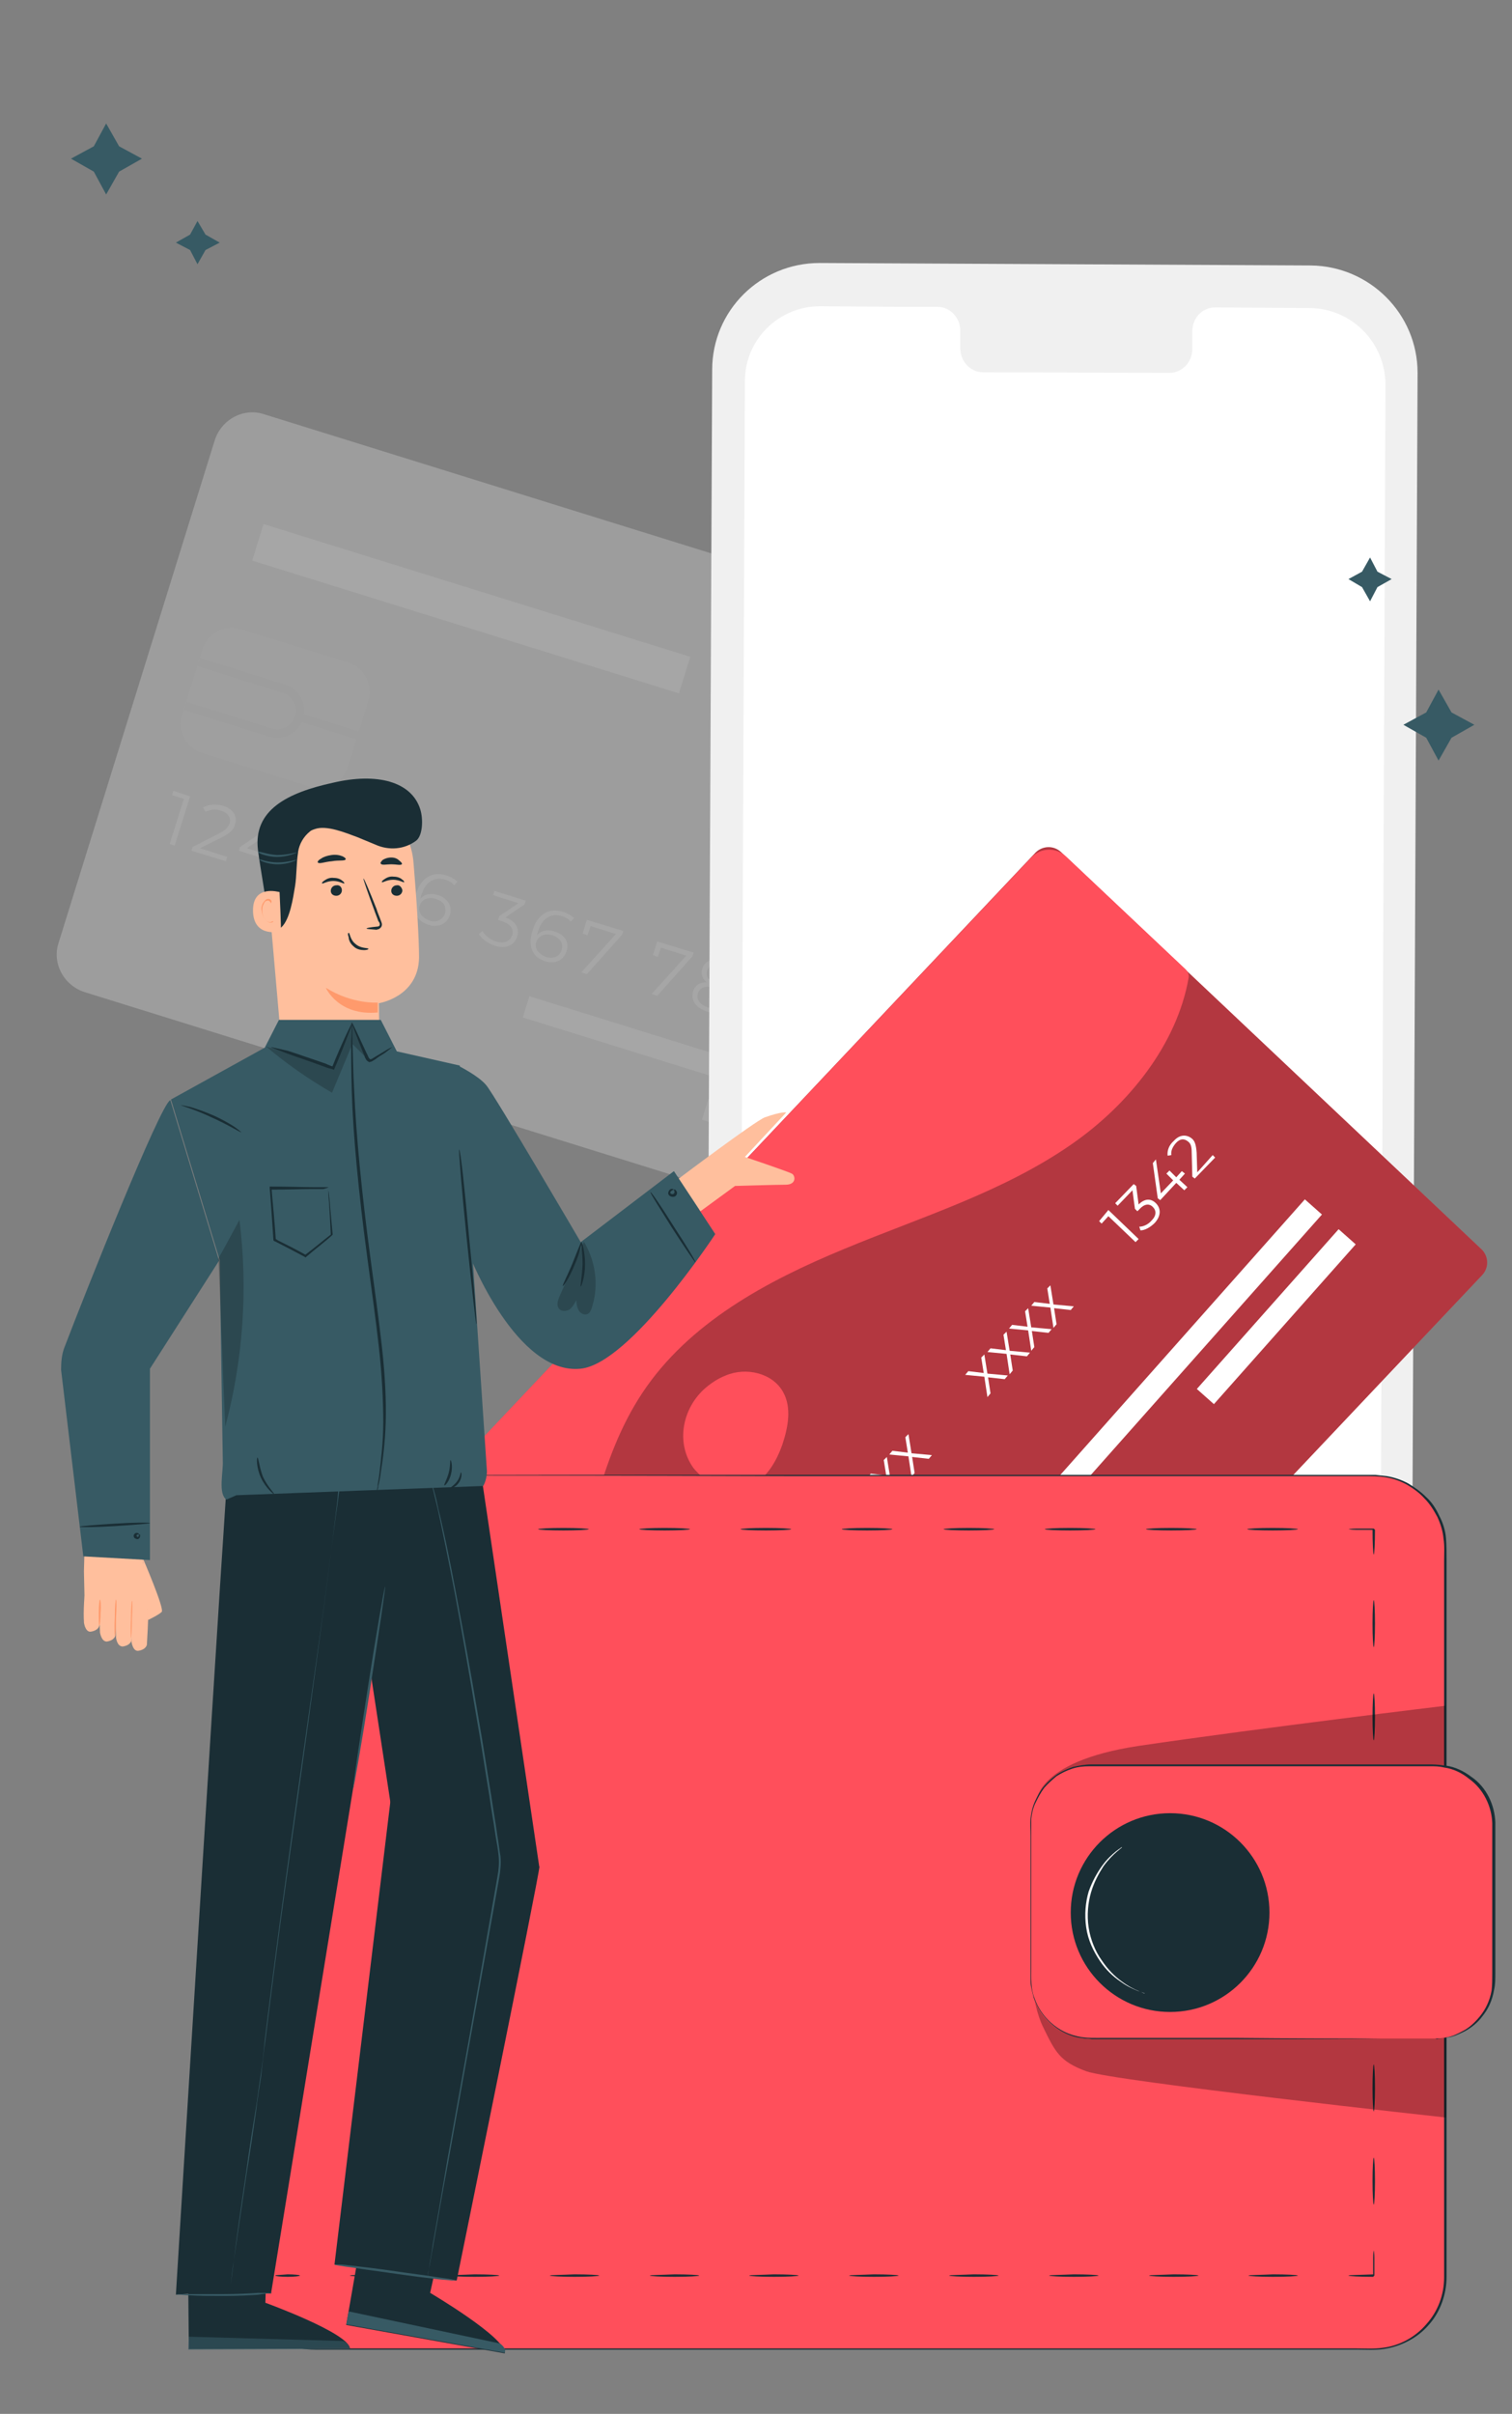 <?xml version="1.0" encoding="utf-8"?>
<!-- Generator: Adobe Illustrator 24.0.0, SVG Export Plug-In . SVG Version: 6.00 Build 0)  -->
<svg version="1.1" id="Capa_1" xmlns="http://www.w3.org/2000/svg" xmlns:xlink="http://www.w3.org/1999/xlink" x="0px" y="0px"
	 viewBox="0 0 245 391" style="enable-background:new 0 0 245 391;" xml:space="preserve">
<rect x="0" y="0" width="245" height="391" fill="#808080" stroke="none"/>
<style type="text/css">
	.st0{opacity:0.3;}
	.st1{fill:#E1E1E1;}
	.st2{fill:#FFFFFF;}
	.st3{opacity:0.5;}
	.st4{fill:#ECECEC;}
	.st5{display:none;}
	.st6{display:inline;opacity:0.4;fill:#E0E0E0;enable-background:new    ;}
	.st7{fill:#F0F0F0;}
	.st8{fill:#375A64;}
	.st9{fill:#FF4F5B;}
	.st10{fill:#1A2E35;}
	.st11{fill:#FAFAFA;}
	.st12{fill:#FFBF9D;}
	.st13{fill:#FF9A6C;}
	.st14{opacity:0.78;}
	.st15{opacity:0.6;}
	.st16{opacity:0.2;}
</style>
<g class="st0">
	<g>
		<g>
			<g>
				<g>
					<g>
						<path class="st1" d="M145.5,201.7l-131.8-41c-3.4-1.1-5.3-4.7-4.2-8l25.3-81.4c1.1-3.4,4.7-5.3,8-4.2l131.8,41
							c3.4,1.1,5.3,4.7,4.2,8l-25.3,81.4C152.5,200.8,148.9,202.7,145.5,201.7z"/>
					</g>
				</g>
				<g>
					<g>
						<path class="st2" d="M152.8,125.1c-1.7,5.5-7.5,8.6-13,6.8c-5.5-1.7-8.6-7.5-6.8-13c1.7-5.5,7.5-8.6,13-6.8
							C151.4,113.7,154.5,119.6,152.8,125.1z"/>
					</g>
				</g>
				<g>
					<g>
						<path class="st2" d="M153.5,136.5c-0.6-0.1-1.3-0.2-1.9-0.4c-5.7-1.8-8.9-7.9-7.1-13.6c1.8-5.7,7.9-8.9,13.6-7.1
							c5.7,1.8,8.9,7.9,7.1,13.6c-0.9,2.8-2.7,5-5.3,6.4C157.9,136.3,155.7,136.7,153.5,136.5z M156.1,115.8
							c-4.7-0.6-9.3,2.3-10.8,6.9c-1.6,5.3,1.3,10.9,6.6,12.5c2.5,0.8,5.3,0.5,7.6-0.7c2.4-1.2,4.1-3.3,4.9-5.9l0,0
							c1.6-5.3-1.3-10.9-6.6-12.5C157.2,116,156.7,115.9,156.1,115.8z"/>
					</g>
				</g>
				<g>
					<g>
						<path class="st2" d="M30.8,129l-2.5,8l-0.8-0.3l2.3-7.3l-1.9-0.6l0.2-0.7L30.8,129z"/>
					</g>
					<g>
						<path class="st2" d="M36.8,138.8l-0.2,0.7l-5.6-1.7l0.2-0.6l4.3-2.2c1.2-0.6,1.5-1.1,1.7-1.6c0.3-0.9-0.2-1.7-1.4-2.1
							c-0.9-0.3-1.7-0.2-2.5,0.2l-0.4-0.7c0.8-0.5,2-0.6,3.2-0.3c1.6,0.5,2.4,1.6,2,3c-0.2,0.8-0.7,1.4-2.1,2.1l-3.6,1.8L36.8,138.8
							z"/>
					</g>
					<g>
						<path class="st2" d="M45.6,140l-1.6-0.5l-0.7,2.1l-0.8-0.3l0.7-2.1l-4.5-1.4l0.2-0.6l5.9-4l0.9,0.3l-5.7,3.9l3.5,1.1l0.6-1.9
							l0.8,0.2l-0.6,1.9l1.6,0.5L45.6,140z"/>
					</g>
					<g>
						<path class="st2" d="M57.9,143.8l-1.6-0.5l-0.7,2.1l-0.8-0.3l0.7-2.1l-4.5-1.4l0.2-0.6l5.9-4l0.9,0.3l-5.7,3.9l3.5,1.1
							l0.6-1.9l0.8,0.2l-0.6,1.9l1.6,0.5L57.9,143.8z"/>
					</g>
					<g>
						<path class="st2" d="M65,145.8c-0.4,1.4-1.7,2.1-3.7,1.5c-1.2-0.4-2.1-1.1-2.5-1.9l0.6-0.5c0.3,0.7,1.1,1.4,2.2,1.7
							c1.4,0.4,2.3,0,2.6-1c0.3-1-0.1-1.9-2.2-2.5l-1.7-0.5l1.7-3.9l4.4,1.4l-0.2,0.7l-3.7-1.1l-1.1,2.5l1,0.3
							C64.8,143.1,65.4,144.4,65,145.8z"/>
					</g>
					<g>
						<path class="st2" d="M72.9,148.2c-0.5,1.5-1.9,2.1-3.5,1.6c-2.1-0.7-2.8-2.5-2-5c0.8-2.7,2.8-3.7,4.9-3c0.7,0.2,1.4,0.6,1.8,1
							l-0.5,0.6c-0.3-0.4-0.8-0.7-1.4-0.9c-1.7-0.5-3.2,0.2-3.9,2.4c-0.1,0.2-0.1,0.4-0.2,0.7c0.7-0.8,1.8-1,2.9-0.6
							C72.5,145.5,73.3,146.7,72.9,148.2z M72.1,148c0.3-1.1-0.2-2-1.5-2.4c-1.2-0.4-2.3,0.1-2.6,1.1c-0.3,0.9,0.2,1.9,1.6,2.4
							C70.7,149.5,71.7,149,72.1,148z"/>
					</g>
					<g>
						<path class="st2" d="M83.8,151.7c-0.4,1.3-1.7,2.1-3.6,1.5c-1.2-0.4-2.1-1.1-2.6-1.9l0.6-0.5c0.3,0.7,1.2,1.4,2.2,1.7
							c1.3,0.4,2.2,0,2.6-1c0.3-1-0.2-1.8-1.7-2.3l-0.6-0.2l0.2-0.6l3.1-2.1l-4.1-1.3l0.2-0.7l5.1,1.6l-0.2,0.6l-3.1,2.1
							C83.6,149.2,84.2,150.4,83.8,151.7z"/>
					</g>
					<g>
						<path class="st2" d="M91.8,154.1c-0.5,1.5-1.9,2.1-3.5,1.6c-2.1-0.7-2.8-2.5-2-5c0.8-2.7,2.8-3.7,4.9-3c0.7,0.2,1.4,0.6,1.8,1
							l-0.5,0.6c-0.3-0.4-0.8-0.7-1.4-0.9c-1.7-0.5-3.2,0.2-3.9,2.4c-0.1,0.2-0.1,0.4-0.2,0.7c0.7-0.8,1.8-1,2.9-0.6
							C91.5,151.4,92.3,152.6,91.8,154.1z M91,153.9c0.3-1.1-0.2-2-1.5-2.4c-1.2-0.4-2.3,0.1-2.6,1.1c-0.3,0.9,0.2,1.9,1.6,2.4
							C89.7,155.4,90.7,154.9,91,153.9z"/>
					</g>
					<g>
						<path class="st2" d="M101,150.8l-0.2,0.6l-5.7,6.4l-0.9-0.3l5.6-6.2l-4.1-1.3l-0.5,1.5l-0.8-0.3l0.7-2.2L101,150.8z"/>
					</g>
					<g>
						<path class="st2" d="M112.4,154.3l-0.2,0.6l-5.7,6.4l-0.9-0.3l5.6-6.2l-4.1-1.3l-0.5,1.5l-0.8-0.3l0.7-2.2L112.4,154.3z"/>
					</g>
					<g>
						<path class="st2" d="M118.5,162.6c-0.4,1.4-1.9,1.9-3.8,1.3c-1.9-0.6-2.8-1.8-2.4-3.3c0.3-1,1.1-1.5,2.2-1.5
							c-0.7-0.6-1-1.3-0.7-2.2c0.4-1.3,1.8-1.8,3.5-1.2c1.7,0.5,2.6,1.7,2.2,3c-0.3,0.8-0.9,1.3-1.8,1.4
							C118.4,160.7,118.8,161.6,118.5,162.6z M117.6,162.3c0.3-1-0.3-1.9-1.8-2.3c-1.4-0.4-2.4-0.1-2.7,0.9c-0.3,1,0.3,1.9,1.7,2.3
							C116.3,163.6,117.3,163.3,117.6,162.3z M116.1,159.3c1.2,0.4,2.2,0.1,2.4-0.8c0.3-0.9-0.3-1.7-1.5-2.1
							c-1.2-0.4-2.1-0.1-2.4,0.8C114.3,158.2,114.8,158.9,116.1,159.3z"/>
					</g>
					<g>
						<path class="st2" d="M126.8,163.1c-0.8,2.7-2.8,3.7-4.9,3c-0.7-0.2-1.4-0.6-1.8-1l0.5-0.6c0.3,0.4,0.8,0.7,1.4,0.9
							c1.7,0.5,3.2-0.2,3.9-2.4c0.1-0.2,0.1-0.4,0.2-0.7c-0.7,0.8-1.8,1-2.9,0.6c-1.6-0.5-2.4-1.8-1.9-3.2c0.5-1.5,1.9-2.1,3.5-1.6
							C126.9,158.8,127.6,160.6,126.8,163.1z M126.2,161.2c0.3-0.9-0.2-1.9-1.6-2.4c-1.2-0.4-2.2,0.1-2.5,1.1
							c-0.3,1.1,0.2,2,1.5,2.4C124.8,162.7,125.8,162.2,126.2,161.2z"/>
					</g>
					<g>
						<path class="st2" d="M136.1,161.7l-2.5,8l-0.8-0.3l2.3-7.3l-1.9-0.6l0.2-0.7L136.1,161.7z"/>
					</g>
					<g>
						<path class="st2" d="M142.1,171.6l-0.2,0.7l-5.6-1.7l0.2-0.6l4.3-2.2c1.2-0.6,1.5-1.1,1.7-1.6c0.3-0.9-0.2-1.7-1.4-2.1
							c-0.9-0.3-1.7-0.2-2.5,0.2l-0.4-0.7c0.8-0.5,2-0.6,3.2-0.3c1.6,0.5,2.4,1.6,2,3c-0.2,0.8-0.7,1.4-2.1,2.1l-3.6,1.8
							L142.1,171.6z"/>
					</g>
					<g>
						<path class="st2" d="M149.8,172.2c-0.4,1.3-1.7,2.1-3.6,1.5c-1.2-0.4-2.1-1.1-2.6-1.9l0.6-0.5c0.3,0.7,1.2,1.4,2.2,1.7
							c1.3,0.4,2.2,0,2.6-1c0.3-1-0.2-1.8-1.7-2.3l-0.6-0.2l0.2-0.6l3.1-2.1l-4.1-1.3l0.2-0.7l5.1,1.6L151,167l-3.1,2.1
							C149.6,169.8,150.2,170.9,149.8,172.2z"/>
					</g>
				</g>
				<g>
					<g>
						
							<rect x="115.4" y="139.5" transform="matrix(0.297 -0.955 0.955 0.297 -82.789 233.578)" class="st2" width="3.6" height="67.1"/>
					</g>
				</g>
				<g>
					<g>
						
							<rect x="128.9" y="167.6" transform="matrix(0.297 -0.955 0.955 0.297 -84.597 254.704)" class="st2" width="3.6" height="34.4"/>
					</g>
				</g>
				<g class="st3">
					<g>
						<path class="st4" d="M50.2,127.4L32.8,122c-2.6-0.8-4.1-3.6-3.3-6.2l3.3-10.6c0.8-2.6,3.6-4.1,6.2-3.3l17.4,5.4
							c2.6,0.8,4.1,3.6,3.3,6.2l-3.3,10.6C55.6,126.8,52.9,128.2,50.2,127.4z"/>
					</g>
				</g>
				<g>
					<g>
						<path class="st1" d="M29.8,115l0.4-1.3l13.8,4.3c1.6,0.5,3.3-0.4,3.8-2c0.5-1.6-0.4-3.3-2-3.8L32,107.9l0.4-1.3l13.8,4.3
							c2.3,0.7,3.6,3.2,2.9,5.5c-0.7,2.3-3.2,3.6-5.5,2.9L29.8,115z"/>
					</g>
				</g>
				<g>
					<g>
						
							<rect x="52.6" y="112.7" transform="matrix(0.298 -0.955 0.955 0.298 -74.946 133.452)" class="st1" width="1.3" height="9.9"/>
					</g>
				</g>
				<g>
					<g>
						
							<rect x="40.1" y="95.5" transform="matrix(0.955 0.297 -0.297 0.955 32.776 -18.225)" class="st2" width="72.4" height="6.2"/>
					</g>
				</g>
			</g>
		</g>
	</g>
</g>
<g id="Background_2">
</g>
<g id="Background_1" class="st5">
	<path class="st6" d="M-150.2,113.2c11.2,88.2,55.3,151,184.5,175.1c71.9,13.4,203-29.4,194.3-107.7
		c-9.6-86.9-100.1-50.5-174.8-78.5C9.2,85.4-14.6-5.8-87.1-0.4C-144.4,3.9-156.2,66-150.2,113.2z"/>
</g>
<g id="Floor">
</g>
<g id="Plant">
</g>
<g id="Device">
</g>
<g id="Character">
	<g>
		<g>
			<g>
				<g>
					<g>
						<g>
							<g>
								<g>
									<path class="st7" d="M211.4,277.3l-79.6-0.4c-9.5-0.1-17.3-7.8-17.3-17.4l0.9-199.6c0-9.6,7.8-17.3,17.4-17.3l79.6,0.4
										c9.5,0.1,17.3,7.8,17.3,17.4l-0.9,199.7C228.8,269.7,221,277.4,211.4,277.3z"/>
								</g>
							</g>
							<g>
								<g>
									<path class="st2" d="M212.3,49.9l-15.4-0.1c-2.1,0-3.7,1.7-3.7,3.9v2.8c0,2.2-1.7,3.9-3.7,3.9l-30.2-0.1
										c-2.1,0-3.7-1.8-3.7-3.9v-2.8c0-2.2-1.7-3.9-3.7-3.9h-5.5l-13.5-0.1c-6.7,0-12.2,5.4-12.2,12.1l-0.8,194.9
										c0,6.7,5.4,12.2,12.1,12.2l79.5,0.4c6.7,0,12.2-5.4,12.2-12.1l0.8-194.9C224.4,55.4,219,50,212.3,49.9z"/>
								</g>
							</g>
						</g>
					</g>
				</g>
			</g>
			<g>
				<polygon class="st8" points="233.1,111.7 231.1,115.4 227.4,117.4 231.1,119.5 233.1,123.2 235.2,119.5 238.9,117.4 
					235.2,115.4 				"/>
			</g>
			<g>
				<g>
					<polygon class="st8" points="17.2,20 15.2,23.7 11.5,25.7 15.2,27.8 17.2,31.5 19.3,27.8 23,25.7 19.3,23.7 					"/>
				</g>
				<g>
					<polygon class="st8" points="32,35.8 30.8,38 28.5,39.3 30.8,40.5 32,42.8 33.3,40.5 35.6,39.3 33.3,38 					"/>
				</g>
			</g>
			<g>
				<polygon class="st8" points="222,90.3 220.7,92.6 218.5,93.8 220.7,95.1 222,97.4 223.2,95.1 225.5,93.8 223.2,92.6 				"/>
			</g>
		</g>
	</g>
</g>
<g>
	<g>
		<g>
			<g>
				<g>
					<path class="st9" d="M136.4,316.3l103.8-109.8c1.1-1.2,1-3-0.1-4.1L171.9,138c-1.2-1.1-3-1-4.1,0.1L64,248
						c-1.1,1.2-1,3,0.1,4.1l68.1,64.4C133.4,317.5,135.3,317.5,136.4,316.3z"/>
				</g>
			</g>
			<g class="st0">
				<g>
					<path d="M136.4,316.3l103.8-109.8c1.1-1.2,1-3-0.1-4.1L171.9,138c-1.2-1.1-3-1-4.1,0.1L64,248c-1.1,1.2-1,3,0.1,4.1l68.1,64.4
						C133.4,317.5,135.3,317.5,136.4,316.3z"/>
				</g>
			</g>
			<g>
				<g>
					<g>
						<path class="st9" d="M64.8,247.1l102.3-108.2c1.5-1.6,4-1.7,5.6-0.2l19.4,18.3c0.4,0.4,0.6,0.9,0.5,1.4
							c-1.9,10.8-9.7,20.5-18.9,26.9c-11.2,7.8-24.4,11.8-36.9,17c-12.6,5.2-25.2,12-32.7,23.3c-7.1,10.7-8.8,23.9-12.4,36.2
							c-1,3.3-2.2,6.6-3.7,9.8c-0.5,1-1.8,1.2-2.5,0.5l-20.5-19.4C63.3,251.3,63.3,248.7,64.8,247.1z"/>
					</g>
				</g>
			</g>
			<g>
				<g>
					<path class="st2" d="M117.2,268.7l-0.9,1l1.3,1.2l-0.5,0.5l-1.3-1.2l-2.6,2.8l-0.4-0.3L112,267l0.5-0.6l0.8,5.5l2-2.1l-1.1-1.1
						l0.5-0.5l1.1,1.1l0.9-1L117.2,268.7z"/>
				</g>
				<g>
					<path class="st2" d="M120.5,265c0.8,0.8,0.9,2-0.2,3.2c-0.7,0.7-1.6,1.2-2.3,1.2l-0.2-0.6c0.6,0,1.4-0.3,2-1
						c0.8-0.8,0.8-1.6,0.2-2.2c-0.6-0.6-1.4-0.5-2.2,0.4l-0.3,0.3l-0.4-0.4l-0.4-3l-2.4,2.5l-0.4-0.4l3-3.1l0.4,0.3l0.4,3
						C118.7,264.3,119.7,264.3,120.5,265z"/>
				</g>
				<g>
					<path class="st2" d="M124.2,261c0.8,0.8,0.9,2-0.2,3.2c-0.7,0.7-1.6,1.1-2.3,1.2l-0.2-0.6c0.6,0,1.4-0.3,2-1
						c0.8-0.8,0.8-1.7,0.2-2.2c-0.6-0.6-1.4-0.6-2.6,0.7l-1,1l-2.2-2.6l2.6-2.7l0.4,0.4l-2.1,2.2l1.4,1.7l0.6-0.6
						C122.2,260.2,123.4,260.2,124.2,261z"/>
				</g>
				<g>
					<path class="st2" d="M128.3,256.7c0.9,0.9,0.8,2.2-0.1,3.1c-1.2,1.3-2.8,1.1-4.4-0.3c-1.7-1.6-1.7-3.3-0.4-4.6
						c0.4-0.4,0.9-0.8,1.4-0.9l0.2,0.6c-0.4,0.1-0.8,0.4-1.1,0.7c-1,1.1-1,2.4,0.4,3.6c0.1,0.1,0.3,0.2,0.4,0.4
						c-0.3-0.8-0.1-1.6,0.6-2.3C126.2,256,127.4,255.9,128.3,256.7z M127.9,257.2c-0.6-0.6-1.5-0.5-2.2,0.2
						c-0.7,0.7-0.7,1.7-0.1,2.3c0.5,0.5,1.5,0.6,2.3-0.3C128.4,258.7,128.5,257.8,127.9,257.2z"/>
				</g>
				<g>
					<path class="st2" d="M139.8,247.5l-2.7-0.3l0.4,2.6l-0.5,0.6l-0.5-3.3l-3.1-0.3l0.5-0.6l2.5,0.3l-0.4-2.5l0.5-0.5l0.5,3.1
						l3.3,0.3L139.8,247.5z"/>
				</g>
				<g>
					<path class="st2" d="M143.4,243.8l-2.7-0.3l0.4,2.6l-0.5,0.6l-0.5-3.3l-3.1-0.3l0.5-0.6l2.5,0.3l-0.4-2.5l0.5-0.5l0.5,3.1
						l3.3,0.3L143.4,243.8z"/>
				</g>
				<g>
					<path class="st2" d="M147,240l-2.7-0.3l0.4,2.6l-0.5,0.6l-0.5-3.3l-3.1-0.3l0.5-0.6l2.5,0.3l-0.4-2.5l0.5-0.5l0.5,3.1l3.3,0.3
						L147,240z"/>
				</g>
				<g>
					<path class="st2" d="M150.5,236.3l-2.7-0.3l0.4,2.6l-0.5,0.6l-0.5-3.3l-3.1-0.3l0.5-0.6l2.5,0.3l-0.4-2.5l0.5-0.5l0.5,3.1
						l3.3,0.3L150.5,236.3z"/>
				</g>
				<g>
					<path class="st2" d="M162.8,223.4l-2.7-0.3l0.4,2.6l-0.5,0.6l-0.5-3.3l-3.1-0.3l0.5-0.6l2.5,0.3l-0.4-2.5l0.5-0.5l0.5,3.1
						l3.3,0.3L162.8,223.4z"/>
				</g>
				<g>
					<path class="st2" d="M166.4,219.7l-2.7-0.3l0.4,2.6l-0.5,0.6l-0.5-3.3L160,219l0.5-0.6l2.5,0.3l-0.4-2.5l0.5-0.5l0.5,3.1
						l3.3,0.3L166.4,219.7z"/>
				</g>
				<g>
					<path class="st2" d="M169.9,215.9l-2.7-0.3l0.4,2.6l-0.5,0.6l-0.5-3.3l-3.1-0.3l0.5-0.6l2.5,0.3l-0.4-2.5l0.5-0.5l0.5,3.1
						l3.3,0.3L169.9,215.9z"/>
				</g>
				<g>
					<path class="st2" d="M173.5,212.2l-2.7-0.3l0.4,2.6l-0.5,0.6l-0.5-3.3l-3.1-0.3l0.5-0.6l2.5,0.3l-0.4-2.5l0.5-0.5l0.5,3.1
						l3.3,0.3L173.5,212.2z"/>
				</g>
				<g>
					<path class="st2" d="M179.6,196l4.9,4.7l-0.5,0.5l-4.4-4.2l-1.1,1.2l-0.4-0.4L179.6,196z"/>
				</g>
				<g>
					<path class="st2" d="M187.3,194.9c0.8,0.8,0.9,2-0.2,3.2c-0.7,0.7-1.6,1.2-2.3,1.2l-0.2-0.6c0.6,0,1.4-0.3,2-1
						c0.8-0.8,0.8-1.6,0.2-2.2c-0.6-0.6-1.4-0.5-2.2,0.4l-0.3,0.3l-0.4-0.4l-0.4-3l-2.4,2.5l-0.4-0.4l3-3.1l0.4,0.3l0.4,3
						C185.5,194.1,186.5,194.1,187.3,194.9z"/>
				</g>
				<g>
					<path class="st2" d="M192,190.1l-0.9,1l1.3,1.2l-0.5,0.5l-1.3-1.2l-2.6,2.8l-0.4-0.3l-0.8-5.7l0.5-0.6l0.8,5.5l2-2.1l-1.1-1.1
						l0.5-0.5l1.1,1.1l0.9-1L192,190.1z"/>
				</g>
				<g>
					<path class="st2" d="M196.5,187.1l0.4,0.4l-3.3,3.4l-0.4-0.3l-0.1-3.9c0-1.1-0.2-1.5-0.6-1.8c-0.6-0.5-1.3-0.5-2,0.3
						c-0.5,0.6-0.8,1.2-0.7,1.9l-0.6,0.1c-0.1-0.8,0.2-1.7,1-2.4c0.9-1,2-1.1,2.9-0.4c0.5,0.4,0.7,1,0.8,2.3l0.1,3.2L196.5,187.1z"
						/>
				</g>
			</g>
			<g>
				<g>
					<path class="st2" d="M131.7,291.7c-1.4-1.5-1.4-3.1-0.3-4.2c1.1-1.1,2.7-1,4.2,0.4c1.4,1.5,1.4,3.1,0.3,4.2
						C134.8,293.2,133.2,293.1,131.7,291.7z M134.5,289c-1-1-1.7-1.1-2.3-0.6c-0.5,0.5-0.5,1.3,0.5,2.3c1,1,1.8,1.1,2.3,0.6
						C135.5,290.7,135.5,290,134.5,289z"/>
				</g>
				<g>
					<path class="st2" d="M140.5,284.7c0.9,0.9,0.7,2.2-0.2,3.1c-1.2,1.2-2.7,1.2-4.1-0.3c-1.5-1.5-1.4-3.3-0.1-4.6
						c0.5-0.5,1-0.8,1.5-0.9l0.4,1.1c-0.4,0.1-0.8,0.3-1.1,0.6c-0.7,0.7-0.8,1.6,0,2.5c0-0.5,0.3-1,0.7-1.5
						C138.5,284,139.7,283.9,140.5,284.7z M139.6,285.7c-0.4-0.4-0.9-0.4-1.4,0.1c-0.5,0.4-0.5,1-0.1,1.4c0.4,0.4,0.9,0.4,1.4-0.1
						C139.9,286.7,140,286.1,139.6,285.7z"/>
				</g>
				<g>
					<path class="st2" d="M138.7,278.7l0.9-0.9l3.7,8l-0.9,0.9L138.7,278.7z"/>
				</g>
				<g>
					<path class="st2" d="M147.3,279.2l0.8,0.8l-3.4,3.3l-0.7-0.7l0.1-3.3c0-0.8-0.1-1.1-0.3-1.3c-0.3-0.4-0.8-0.3-1.3,0.1
						c-0.4,0.4-0.6,0.8-0.5,1.3l-1.2,0.2c-0.1-0.8,0.2-1.8,1-2.5c1-1,2.1-1.1,2.9-0.3c0.4,0.4,0.7,0.9,0.6,2.1l-0.1,2L147.3,279.2z"
						/>
				</g>
				<g>
					<path class="st2" d="M151.7,274.8l-0.7,0.7l0.9,0.9l-1,1l-0.9-0.9l-2.4,2.3l-0.7-0.7l-0.7-4.9l1.1-1.1l0.7,4.6l1.2-1.2
						l-0.8-0.8l1-0.9l0.8,0.8l0.7-0.7L151.7,274.8z"/>
				</g>
			</g>
			<g>
				<g>
					<g>
						<path class="st9" d="M112.1,237.4c-2.5-3.9-1.5-9.1,1.9-12.3c1.1-1,2.3-1.8,3.6-2.3c3.3-1.4,7.6-0.4,9.3,2.7
							c1.4,2.5,0.8,5.7-0.1,8.4c-1,2.9-2.7,5.8-5.5,6.9c-2.7,1.1-6,0.1-8-2C112.8,238.3,112.4,237.9,112.1,237.4z"/>
					</g>
				</g>
			</g>
			<g>
				<g>
					<g>
						
							<rect x="156.7" y="218.7" transform="matrix(0.664 -0.748 0.748 0.664 -100.955 216.682)" class="st2" width="67.4" height="3.7"/>
					</g>
				</g>
				<g>
					<g>
						
							<rect x="189.4" y="211.3" transform="matrix(0.664 -0.748 0.748 0.664 -89.882 226.354)" class="st2" width="34.6" height="3.7"/>
					</g>
				</g>
			</g>
		</g>
	</g>
	<g>
		<g>
			<g>
				<path class="st9" d="M39.3,250.7v118.1c0,6.5,5.2,11.7,11.7,11.7h171.5c6.5,0,11.7-5.2,11.7-11.7V250.7
					c0-6.5-5.2-11.7-11.7-11.7H51C44.5,239,39.3,244.3,39.3,250.7z"/>
			</g>
			<g>
				<g>
					<path class="st10" d="M39.3,250.7c0,0,0-0.1,0-0.4c0-0.3,0-0.7,0.1-1.3c0.2-1.1,0.6-2.7,1.7-4.6c0.6-0.9,1.4-1.9,2.4-2.7
						c1-0.8,2.3-1.6,3.8-2.1c0.4-0.1,0.8-0.2,1.2-0.3c0.4-0.1,0.8-0.1,1.2-0.2c0.4,0,0.9,0,1.3-0.1c0.4,0,0.9,0,1.4,0
						c1.8,0,3.8,0,5.8,0c16.5,0,40.4,0,69.9,0.1c14.8,0,30.9,0,48.3,0c8.7,0,17.7,0,26.9,0c4.6,0,9.3,0,14.1,0c1.2,0,2.4,0,3.6,0
						c1.2,0,2.4,0,3.6,0.2c1.2,0.2,2.3,0.6,3.4,1.2c1,0.6,2,1.3,2.8,2.2c0.9,0.9,1.5,1.9,2.1,3c0.5,1.1,0.9,2.3,1,3.5
						c0.2,1.2,0.1,2.4,0.1,3.7c0,1.2,0,2.5,0,3.7c0,5,0,10.1,0,15.2c0,10.2,0,20.7,0,31.3c0,21.2,0,43.2,0,65.8c0,2.8-1,5.5-2.9,7.6
						c-1.8,2.1-4.4,3.5-7.1,3.8c-1.4,0.2-2.8,0.1-4.1,0.1c-1.4,0-2.8,0-4.2,0c-2.8,0-5.5,0-8.3,0c-11,0-21.8,0-32.4,0
						c-21.2,0-41.7,0-61.3,0c-19.5,0-38.1,0-55.4,0c-2.2,0-4.3,0-6.5,0c-1.1,0-2.1,0-3.1-0.2c-1-0.2-2-0.5-2.9-1
						c-0.5-0.2-0.9-0.5-1.3-0.8c-0.4-0.3-0.8-0.6-1.2-1c-0.8-0.7-1.4-1.5-2-2.3c-1.1-1.7-1.8-3.7-1.9-5.7c-0.1-8,0-15.8,0-23.2
						c0-29.5,0-53.4-0.1-69.9c0-8.3,0-14.7,0-19c0-2.2,0-3.8,0-4.9C39.3,251.3,39.3,250.7,39.3,250.7s0,0.6,0,1.7c0,1.1,0,2.8,0,4.9
						c0,4.4,0,10.8,0,19c0,16.5,0,40.4-0.1,69.9c0,7.4,0,15.1,0,23.2c0.1,2,0.8,4.1,1.9,5.8c0.6,0.9,1.2,1.7,2,2.4
						c0.4,0.4,0.8,0.7,1.2,1c0.5,0.3,0.9,0.6,1.4,0.8c0.9,0.5,2,0.8,3,1c1.1,0.2,2.1,0.2,3.2,0.2c2.1,0,4.3,0,6.5,0
						c17.4,0,35.9,0,55.4,0c19.5,0,40,0,61.3,0c10.6,0,21.4,0,32.4,0c2.7,0,5.5,0,8.3,0c1.4,0,2.8,0,4.2,0c1.4,0,2.8,0.1,4.2-0.1
						c2.8-0.4,5.5-1.8,7.3-3.9c1.9-2.1,2.9-5,2.9-7.8c0-22.5,0-44.5,0-65.8c0-10.6,0-21.1,0-31.3c0-5.1,0-10.2,0-15.2
						c0-1.2,0-2.5,0-3.7c0-1.2,0-2.5-0.1-3.7c-0.1-1.2-0.5-2.5-1.1-3.6c-0.5-1.1-1.2-2.2-2.1-3c-0.9-0.9-1.9-1.6-2.9-2.2
						c-1.1-0.6-2.3-1-3.5-1.2l-0.9-0.1l-0.9-0.1c-0.6,0-1.2,0-1.8,0c-1.2,0-2.4,0-3.6,0c-4.8,0-9.4,0-14.1,0c-9.2,0-18.2,0-26.9,0
						c-17.4,0-33.5,0-48.3,0c-29.5,0-53.4,0-69.9,0.1c-2.1,0-4,0-5.8,0c-0.5,0-0.9,0-1.4,0c-0.4,0-0.9,0-1.3,0.1
						c-0.4,0.1-0.8,0.1-1.2,0.2c-0.4,0.1-0.8,0.2-1.2,0.3c-1.5,0.5-2.8,1.3-3.8,2.1c-1,0.9-1.8,1.8-2.4,2.7
						c-1.2,1.9-1.5,3.5-1.7,4.6c-0.1,0.5-0.1,1-0.1,1.3C39.3,250.6,39.3,250.7,39.3,250.7z"/>
				</g>
			</g>
		</g>
		<g>
			<g>
				<g>
					<path class="st10" d="M46.1,247.7c0-0.1-0.9-0.2-2-0.2c-1.1,0-2,0.1-2,0.2s0.9,0.2,2,0.2C45.2,247.9,46.1,247.8,46.1,247.7z"/>
				</g>
			</g>
			<g>
				<g>
					<path class="st10" d="M62.5,247.7c0-0.1-1.8-0.2-4.1-0.2c-2.3,0-4.1,0.1-4.1,0.2s1.8,0.2,4.1,0.2
						C60.7,247.9,62.5,247.8,62.5,247.7z"/>
				</g>
			</g>
			<g>
				<g>
					<path class="st10" d="M79,247.7c0-0.1-1.8-0.2-4.1-0.2c-2.3,0-4.1,0.1-4.1,0.2s1.8,0.2,4.1,0.2C77.1,247.9,79,247.8,79,247.7z"
						/>
				</g>
			</g>
			<g>
				<g>
					<path class="st10" d="M95.4,247.7c0-0.1-1.8-0.2-4.1-0.2c-2.3,0-4.1,0.1-4.1,0.2s1.8,0.2,4.1,0.2
						C93.5,247.9,95.4,247.8,95.4,247.7z"/>
				</g>
			</g>
			<g>
				<g>
					<path class="st10" d="M111.8,247.7c0-0.1-1.8-0.2-4.1-0.2c-2.3,0-4.1,0.1-4.1,0.2s1.8,0.2,4.1,0.2
						C110,247.9,111.8,247.8,111.8,247.7z"/>
				</g>
			</g>
			<g>
				<g>
					<path class="st10" d="M128.2,247.7c0-0.1-1.8-0.2-4.1-0.2c-2.3,0-4.1,0.1-4.1,0.2s1.8,0.2,4.1,0.2
						C126.4,247.9,128.2,247.8,128.2,247.7z"/>
				</g>
			</g>
			<g>
				<g>
					<path class="st10" d="M144.6,247.7c0-0.1-1.8-0.2-4.1-0.2c-2.3,0-4.1,0.1-4.1,0.2s1.8,0.2,4.1,0.2
						C142.8,247.9,144.6,247.8,144.6,247.7z"/>
				</g>
			</g>
			<g>
				<g>
					<path class="st10" d="M161.1,247.7c0-0.1-1.8-0.2-4.1-0.2c-2.3,0-4.1,0.1-4.1,0.2s1.8,0.2,4.1,0.2
						C159.2,247.9,161.1,247.8,161.1,247.7z"/>
				</g>
			</g>
			<g>
				<g>
					<path class="st10" d="M177.5,247.7c0-0.1-1.8-0.2-4.1-0.2c-2.3,0-4.1,0.1-4.1,0.2s1.8,0.2,4.1,0.2
						C175.6,247.9,177.5,247.8,177.5,247.7z"/>
				</g>
			</g>
			<g>
				<g>
					<path class="st10" d="M193.9,247.7c0-0.1-1.8-0.2-4.1-0.2c-2.3,0-4.1,0.1-4.1,0.2s1.8,0.2,4.1,0.2
						C192.1,247.9,193.9,247.8,193.9,247.7z"/>
				</g>
			</g>
			<g>
				<g>
					<path class="st10" d="M210.3,247.7c0-0.1-1.8-0.2-4.1-0.2c-2.3,0-4.1,0.1-4.1,0.2s1.8,0.2,4.1,0.2
						C208.5,247.9,210.3,247.8,210.3,247.7z"/>
				</g>
			</g>
			<g>
				<g>
					<path class="st10" d="M222.6,251.8c0.1,0,0.2-1.8,0.2-4c-0.3-0.3-0.1-0.1-0.2-0.2h0h0h0h0h0l-0.1,0l-0.1,0l-0.2,0
						c-0.1,0-0.3,0-0.4,0c-0.3,0-0.5,0-0.8,0c-0.4,0-0.9,0-1.3,0c-0.7,0-1.2,0.1-1.2,0.1s0.5,0.1,1.2,0.1c0.4,0,0.8,0,1.3,0
						c0.2,0,0.5,0,0.8,0c0.1,0,0.3,0,0.4,0l0.2,0l0.1,0h0.1h0h0h0h0h0c-0.1-0.1,0.2,0.2-0.2-0.2C222.4,250,222.5,251.8,222.6,251.8z
						"/>
				</g>
			</g>
			<g>
				<g>
					<path class="st10" d="M222.6,266.8c0.1,0,0.2-1.7,0.2-3.8c0-2.1-0.1-3.8-0.2-3.8c-0.1,0-0.2,1.7-0.2,3.8
						C222.4,265.1,222.5,266.8,222.6,266.8z"/>
				</g>
			</g>
			<g>
				<g>
					<path class="st10" d="M222.6,281.9c0.1,0,0.2-1.7,0.2-3.8c0-2.1-0.1-3.8-0.2-3.8c-0.1,0-0.2,1.7-0.2,3.8
						C222.4,280.2,222.5,281.9,222.6,281.9z"/>
				</g>
			</g>
			<g>
				<g>
					<path class="st10" d="M222.6,296.9c0.1,0,0.2-1.7,0.2-3.8c0-2.1-0.1-3.8-0.2-3.8c-0.1,0-0.2,1.7-0.2,3.8
						C222.4,295.2,222.5,296.9,222.6,296.9z"/>
				</g>
			</g>
			<g>
				<g>
					<path class="st10" d="M222.6,311.9c0.1,0,0.2-1.7,0.2-3.8c0-2.1-0.1-3.8-0.2-3.8c-0.1,0-0.2,1.7-0.2,3.8
						C222.4,310.3,222.5,311.9,222.6,311.9z"/>
				</g>
			</g>
			<g>
				<g>
					<path class="st10" d="M222.6,327c0.1,0,0.2-1.7,0.2-3.8c0-2.1-0.1-3.8-0.2-3.8c-0.1,0-0.2,1.7-0.2,3.8
						C222.4,325.3,222.5,327,222.6,327z"/>
				</g>
			</g>
			<g>
				<g>
					<path class="st10" d="M222.6,342c0.1,0,0.2-1.7,0.2-3.8c0-2.1-0.1-3.8-0.2-3.8c-0.1,0-0.2,1.7-0.2,3.8
						C222.4,340.4,222.5,342,222.6,342z"/>
				</g>
			</g>
			<g>
				<g>
					<path class="st10" d="M222.6,357.1c0.1,0,0.2-1.7,0.2-3.8c0-2.1-0.1-3.8-0.2-3.8c-0.1,0-0.2,1.7-0.2,3.8
						C222.4,355.4,222.5,357.1,222.6,357.1z"/>
				</g>
			</g>
			<g>
				<g>
					<path class="st10" d="M218.5,368.6c0,0.1,1.8,0.2,4,0.2c0.3-0.3,0.1-0.1,0.2-0.2v0v0v0v0l0,0v-0.1l0-0.1l0-0.2
						c0-0.1,0-0.3,0-0.4c0-0.3,0-0.5,0-0.8c0-0.4,0-0.9,0-1.3c0-0.7-0.1-1.2-0.1-1.2c0,0-0.1,0.5-0.1,1.2c0,0.4,0,0.8,0,1.3
						c0,0.2,0,0.5,0,0.8c0,0.1,0,0.3,0,0.4l0,0.2l0,0.1l0,0.1v0v0v0v0v0c0.1-0.1-0.2,0.2,0.2-0.2
						C220.3,368.5,218.5,368.5,218.5,368.6z"/>
				</g>
			</g>
			<g>
				<g>
					<path class="st10" d="M202.3,368.6c0,0.1,1.8,0.2,4,0.2c2.2,0,4-0.1,4-0.2s-1.8-0.2-4-0.2C204.2,368.5,202.3,368.5,202.3,368.6
						z"/>
				</g>
			</g>
			<g>
				<g>
					<path class="st10" d="M186.2,368.6c0,0.1,1.8,0.2,4,0.2c2.2,0,4-0.1,4-0.2s-1.8-0.2-4-0.2C188,368.5,186.2,368.5,186.2,368.6z"
						/>
				</g>
			</g>
			<g>
				<g>
					<path class="st10" d="M170,368.6c0,0.1,1.8,0.2,4,0.2c2.2,0,4-0.1,4-0.2s-1.8-0.2-4-0.2C171.8,368.5,170,368.5,170,368.6z"/>
				</g>
			</g>
			<g>
				<g>
					<path class="st10" d="M153.8,368.6c0,0.1,1.8,0.2,4,0.2c2.2,0,4-0.1,4-0.2s-1.8-0.2-4-0.2C155.6,368.5,153.8,368.5,153.8,368.6
						z"/>
				</g>
			</g>
			<g>
				<g>
					<path class="st10" d="M137.6,368.6c0,0.1,1.8,0.2,4,0.2c2.2,0,4-0.1,4-0.2s-1.8-0.2-4-0.2C139.4,368.5,137.6,368.5,137.6,368.6
						z"/>
				</g>
			</g>
			<g>
				<g>
					<path class="st10" d="M121.4,368.6c0,0.1,1.8,0.2,4,0.2c2.2,0,4-0.1,4-0.2s-1.8-0.2-4-0.2C123.3,368.5,121.4,368.5,121.4,368.6
						z"/>
				</g>
			</g>
			<g>
				<g>
					<path class="st10" d="M105.3,368.6c0,0.1,1.8,0.2,4,0.2c2.2,0,4-0.1,4-0.2s-1.8-0.2-4-0.2C107.1,368.5,105.3,368.5,105.3,368.6
						z"/>
				</g>
			</g>
			<g>
				<g>
					<path class="st10" d="M89.1,368.6c0,0.1,1.8,0.2,4,0.2c2.2,0,4-0.1,4-0.2s-1.8-0.2-4-0.2C90.9,368.5,89.1,368.5,89.1,368.6z"/>
				</g>
			</g>
			<g>
				<g>
					<path class="st10" d="M72.9,368.6c0,0.1,1.8,0.2,4,0.2c2.2,0,4-0.1,4-0.2s-1.8-0.2-4-0.2C74.7,368.5,72.9,368.5,72.9,368.6z"/>
				</g>
			</g>
			<g>
				<g>
					<path class="st10" d="M56.7,368.6c0,0.1,1.8,0.2,4,0.2c2.2,0,4-0.1,4-0.2s-1.8-0.2-4-0.2C58.5,368.5,56.7,368.5,56.7,368.6z"/>
				</g>
			</g>
			<g>
				<g>
					<path class="st10" d="M44.6,368.6c0,0.1,0.9,0.2,2,0.2c1.1,0,2-0.1,2-0.2s-0.9-0.2-2-0.2C45.5,368.5,44.6,368.5,44.6,368.6z"/>
				</g>
			</g>
		</g>
		<g class="st0">
			<path d="M167,317.5c0,0,0,6.7,2,10.8c2,4.1,2.7,5.6,7,7.2c4.3,1.6,58.3,7.5,58.3,7.5v-18.3L167,317.5z"/>
		</g>
		<g class="st0">
			<path d="M167.9,292.2c0,0-0.6-6.8,16.6-9.4c19.7-2.9,49.7-6.5,49.7-6.5v13L167.9,292.2z"/>
		</g>
		<g>
			<g>
				<g>
					<path class="st9" d="M232.5,330.2h-55.9c-5.3,0-9.6-4.3-9.6-9.6v-25c0-5.3,4.3-9.6,9.6-9.6h55.9c5.3,0,9.6,4.3,9.6,9.6v25
						C242.1,325.9,237.8,330.2,232.5,330.2z"/>
				</g>
				<g>
					<g>
						<path class="st10" d="M232.5,330.2c0,0,0.2,0,0.6,0c0.4,0,0.9-0.1,1.7-0.2c0.7-0.1,1.6-0.5,2.6-1c0.9-0.5,2-1.3,2.8-2.4
							c0.9-1.1,1.6-2.5,1.9-4.3c0.2-0.8,0.2-1.8,0.2-2.7c0-0.9,0-1.9,0-2.9c0-4,0-8.5,0-13.6c0-2.5,0-5.1,0-7.9
							c-0.1-2.8-1.4-5.7-3.9-7.4c-1.2-0.9-2.6-1.6-4.1-1.8c-0.8-0.1-1.6-0.2-2.3-0.2c-0.8,0-1.6,0-2.3,0c-3.1,0-6.4,0-9.7,0
							c-13.3,0-27.9,0-43.2,0c-1,0-1.9,0.2-2.9,0.4c-0.9,0.3-1.8,0.7-2.6,1.2c-0.8,0.6-1.5,1.2-2.1,1.9c-0.6,0.7-1.1,1.6-1.5,2.5
							c-0.4,0.9-0.6,1.8-0.7,2.7c-0.1,0.9,0,1.9,0,2.8c0,1.8,0,3.7,0,5.5c0,3.6,0,7.2,0,10.6c0,1.7,0,3.5,0,5.2c0,0.9,0,1.7,0,2.5
							c0,0.4,0.1,0.8,0.2,1.3c0.1,0.4,0.2,0.8,0.3,1.2c1.1,3.2,3.9,5.7,7,6.4c0.4,0.1,0.8,0.1,1.2,0.2c0.4,0,0.8,0,1.2,0.1
							c0.8,0,1.5,0,2.3,0c1.5,0,3,0,4.5,0c5.9,0,11.4,0,16.4,0c10,0,18.2,0,23.8-0.1c2.8,0,5,0,6.5,0c0.7,0,1.3,0,1.7,0
							C232.3,330.2,232.5,330.2,232.5,330.2s-0.2,0-0.6,0c-0.4,0-0.9,0-1.7,0c-1.5,0-3.7,0-6.5,0c-5.6,0-13.8,0-23.8-0.1
							c-5,0-10.5,0-16.4,0c-1.5,0-3,0-4.5,0c-1.5,0-3.1,0.1-4.6-0.3c-3-0.7-5.7-3-6.8-6.2c-0.6-1.5-0.5-3.2-0.5-4.9
							c0-1.7,0-3.4,0-5.2c0-3.5,0-7,0-10.6c0-1.8,0-3.6,0-5.5c0-0.9,0-1.8,0-2.8c0.1-0.9,0.3-1.8,0.7-2.6c0.4-0.8,0.8-1.6,1.4-2.4
							c0.6-0.7,1.3-1.3,2-1.9c0.8-0.5,1.6-0.9,2.5-1.2c0.9-0.3,1.8-0.4,2.8-0.4c15.3,0,29.9,0,43.2,0c3.3,0,6.6,0,9.7,0
							c0.8,0,1.6,0,2.3,0c0.8,0,1.5,0,2.3,0.2c1.5,0.2,2.9,0.9,4,1.8c2.4,1.7,3.7,4.5,3.8,7.2c0,2.7,0,5.4,0,7.9c0,5,0,9.6,0,13.6
							c0,1,0,2,0,2.9c0,0.9,0,1.8-0.1,2.7c-0.3,1.7-1,3.1-1.9,4.2c-0.9,1.1-1.8,1.9-2.8,2.4c-0.9,0.5-1.8,0.9-2.5,1
							c-0.7,0.2-1.3,0.2-1.7,0.3C232.7,330.2,232.5,330.2,232.5,330.2z"/>
					</g>
				</g>
			</g>
			<g>
				<g>
					<circle class="st10" cx="189.6" cy="309.8" r="16.1"/>
				</g>
				<g>
					<g>
						<path class="st11" d="M185.5,322.9c0-0.1-1.7-0.4-3.8-2c-1.1-0.8-2.2-1.9-3.2-3.4c-1-1.4-1.8-3.3-2.1-5.3
							c-0.3-2-0.1-4,0.4-5.7c0.5-1.7,1.3-3.1,2-4.2c1.6-2.2,3.1-3,3-3.1c0,0-0.1,0-0.3,0.2c-0.2,0.1-0.4,0.3-0.7,0.5
							c-0.6,0.5-1.4,1.2-2.2,2.3c-0.8,1.1-1.6,2.5-2.2,4.2c-0.5,1.7-0.7,3.7-0.4,5.8c0.3,2.1,1.2,3.9,2.2,5.4c1,1.5,2.2,2.6,3.4,3.4
							c1.1,0.8,2.1,1.2,2.8,1.5c0.4,0.1,0.6,0.2,0.8,0.3C185.4,322.9,185.5,322.9,185.5,322.9z"/>
					</g>
				</g>
			</g>
		</g>
	</g>
	<g>
		<g>
			<g>
				<g>
					<g>
						<path class="st12" d="M13.6,254.5c0,0,0.1-4.5,0.2-4.5l9.2,2c0.1,0.6,1.3,7.9,1.1,8.6l-10.3,2.9
							C13.8,263.5,13.6,254.8,13.6,254.5z"/>
					</g>
				</g>
				<g>
					<g>
						<g>
							<g>
								<g>
									<g>
										<g>
											<path class="st12" d="M13.6,262.8c0,0,0-0.1,0-0.2c-0.1-1,0-5.4,0.5-5.5c0.6-0.2,2.1,0.1,2.2,0.7
												c0.1,0.6-0.2,5.5-0.2,5.5s-0.1,0.8-1.4,1C13.8,264.4,13.6,262.8,13.6,262.8z"/>
										</g>
									</g>
								</g>
								<g>
									<g>
										<g>
											<path class="st12" d="M16.2,264.4c0,0,0-0.1,0-0.2c-0.1-1,0-5.4,0.5-5.5c0.6-0.2,2.1,0.1,2.2,0.7
												c0.1,0.6-0.2,5.5-0.2,5.5s-0.1,0.8-1.4,1C16.4,265.9,16.2,264.4,16.2,264.4z"/>
										</g>
									</g>
								</g>
								<g>
									<g>
										<g>
											<path class="st12" d="M18.8,265.2c0,0,0-0.1,0-0.2c-0.1-1,0-5.4,0.5-5.5c0.6-0.2,2.1,0.1,2.2,0.7
												c0.1,0.6-0.2,5.5-0.2,5.5s-0.1,0.8-1.4,1C18.9,266.7,18.8,265.2,18.8,265.2z"/>
										</g>
									</g>
								</g>
								<g>
									<g>
										<g>
											<path class="st12" d="M21.3,265.9c0,0,0-0.1,0-0.2c-0.1-1,0-5.4,0.5-5.5c0.6-0.2,2.1,0.1,2.2,0.7
												c0.1,0.6-0.2,5.5-0.2,5.5s-0.1,0.8-1.4,1C21.5,267.5,21.3,265.9,21.3,265.9z"/>
										</g>
									</g>
								</g>
								<g>
									<g>
										<g>
											<g>
												<path class="st13" d="M16.2,259.1c-0.1,0-0.2,1-0.2,2.1c0,1.2,0,2.1,0.1,2.1c0.1,0,0.2-1,0.2-2.1
													C16.4,260,16.3,259.1,16.2,259.1z"/>
											</g>
										</g>
									</g>
								</g>
								<g>
									<g>
										<g>
											<g>
												<path class="st13" d="M18.8,259.1c-0.1,0-0.2,1.3-0.2,3c-0.1,1.7,0,3,0,3c0.1,0,0.2-1.3,0.2-3
													C18.9,260.4,18.9,259.1,18.8,259.1z"/>
											</g>
										</g>
									</g>
								</g>
								<g class="st14">
									<g>
										<g>
											<g>
												<path class="st13" d="M21.4,259.3c-0.1,0-0.2,1.3-0.2,3c-0.1,1.7,0,3,0,3c0.1,0,0.2-1.3,0.2-3
													C21.5,260.6,21.5,259.3,21.4,259.3z"/>
											</g>
										</g>
									</g>
								</g>
							</g>
						</g>
						<g>
							<g>
								<path class="st12" d="M23.1,252.3c0,0,3.6,8.3,3.1,8.8c-0.5,0.5-2.2,1.3-2.2,1.3L23.1,252.3z"/>
							</g>
						</g>
					</g>
				</g>
			</g>
		</g>
		<g>
			<g>
				<g>
					<g>
						<g>
							<g>
								<g>
									<g>
										<g>
											<g>
												<g>
													<g>
														<g>
															<g>
																<g>
																	<g>
																		<g>
																			<path class="st12" d="M43.2,141.6l2.7,30.9l15.5-1.2c0.1-1.8,0-8.8,0-8.8s6.4-1,6.5-7.4c0-3.1-0.4-9.6-0.9-15.4
																				c-0.5-6.4-6.1-11.3-12.6-10.9h0C47.6,129.1,42.6,135,43.2,141.6z"/>
																		</g>
																	</g>
																</g>
															</g>
														</g>
													</g>
												</g>
											</g>
										</g>
									</g>
								</g>
							</g>
							<g>
								<g>
									<g>
										<g>
											<g>
												<g>
													<g>
														<g>
															<g>
																<g>
																	<g>
																		<g>
																			<path class="st13" d="M61.2,162.4c0,0-4.1,0.3-8.4-2.4c0,0,2,4.6,8.4,4L61.2,162.4z"/>
																		</g>
																	</g>
																</g>
															</g>
														</g>
													</g>
												</g>
											</g>
										</g>
									</g>
								</g>
							</g>
						</g>
					</g>
				</g>
				<g>
					<g>
						<g>
							<g>
								<g>
									<g>
										<g>
											<g>
												<g>
													<g>
														<g>
															<g>
																<g>
																	<g>
																		<g>
																			<g>
																				<g>
																					<g>
																						<path class="st10" d="M65.2,144.2c0,0.5-0.4,0.9-0.9,0.9c-0.5,0-0.9-0.3-0.9-0.8c0-0.5,0.4-0.9,0.9-0.9
																							C64.7,143.3,65.1,143.7,65.2,144.2z"/>
																					</g>
																				</g>
																			</g>
																		</g>
																	</g>
																</g>
															</g>
														</g>
													</g>
												</g>
											</g>
										</g>
										<g>
											<g>
												<g>
													<g>
														<g>
															<g>
																<g>
																	<g>
																		<g>
																			<g>
																				<g>
																					<g>
																						<g>
																							<path class="st10" d="M65.5,142.9c-0.1,0.1-0.8-0.4-1.8-0.4c-1,0-1.7,0.5-1.8,0.4c-0.1-0.1,0.1-0.3,0.4-0.5
																								c0.3-0.2,0.8-0.5,1.5-0.4c0.6,0,1.1,0.2,1.4,0.5C65.4,142.6,65.5,142.8,65.5,142.9z"/>
																						</g>
																					</g>
																				</g>
																			</g>
																		</g>
																	</g>
																</g>
															</g>
														</g>
													</g>
												</g>
											</g>
										</g>
									</g>
									<g>
										<g>
											<g>
												<g>
													<g>
														<g>
															<g>
																<g>
																	<g>
																		<g>
																			<g>
																				<g>
																					<g>
																						<path class="st10" d="M55.4,144.2c0,0.5-0.4,0.9-0.9,0.9c-0.5,0-0.9-0.3-0.9-0.8c0-0.5,0.4-0.9,0.9-0.9
																							C55,143.3,55.4,143.7,55.4,144.2z"/>
																					</g>
																				</g>
																			</g>
																		</g>
																	</g>
																</g>
															</g>
														</g>
													</g>
												</g>
											</g>
										</g>
										<g>
											<g>
												<g>
													<g>
														<g>
															<g>
																<g>
																	<g>
																		<g>
																			<g>
																				<g>
																					<g>
																						<g>
																							<path class="st10" d="M55.8,143.1c-0.1,0.1-0.8-0.4-1.8-0.4c-1,0-1.7,0.5-1.8,0.4c-0.1-0.1,0.1-0.3,0.4-0.5
																								c0.3-0.2,0.8-0.5,1.5-0.4c0.6,0,1.1,0.2,1.4,0.5C55.7,142.8,55.8,143,55.8,143.1z"/>
																						</g>
																					</g>
																				</g>
																			</g>
																		</g>
																	</g>
																</g>
															</g>
														</g>
													</g>
												</g>
											</g>
										</g>
									</g>
									<g>
										<g>
											<g>
												<g>
													<g>
														<g>
															<g>
																<g>
																	<g>
																		<g>
																			<g>
																				<g>
																					<g>
																						<path class="st10" d="M59.4,150.4c0-0.1,0.6-0.2,1.6-0.3c0.3,0,0.5-0.1,0.5-0.2c0.1-0.2,0-0.5-0.2-0.7
																							c-0.2-0.6-0.5-1.3-0.7-1.9c-1-2.7-1.8-5-1.7-5c0.1,0,1,2.1,2.1,4.9c0.2,0.7,0.5,1.3,0.7,1.9
																							c0.1,0.3,0.3,0.6,0.1,1c-0.1,0.2-0.3,0.3-0.4,0.4c-0.2,0-0.3,0.1-0.4,0.1C60,150.5,59.4,150.5,59.4,150.4z"/>
																					</g>
																				</g>
																			</g>
																		</g>
																	</g>
																</g>
															</g>
														</g>
													</g>
												</g>
											</g>
										</g>
									</g>
									<g>
										<g>
											<g>
												<g>
													<g>
														<g>
															<g>
																<g>
																	<g>
																		<g>
																			<g>
																				<g>
																					<g>
																						<path class="st10" d="M56.5,151.1c0.2,0,0.2,1.1,1.1,1.8c0.9,0.8,2.1,0.6,2.1,0.8c0,0.1-0.3,0.2-0.7,0.2
																							c-0.5,0-1.2-0.1-1.7-0.6c-0.6-0.5-0.8-1.1-0.8-1.5C56.3,151.3,56.4,151.1,56.5,151.1z"/>
																					</g>
																				</g>
																			</g>
																		</g>
																	</g>
																</g>
															</g>
														</g>
													</g>
												</g>
											</g>
										</g>
									</g>
								</g>
							</g>
						</g>
						<g>
							<g>
								<g>
									<g>
										<g>
											<g>
												<g>
													<g>
														<g>
															<g>
																<g>
																	<g>
																		<path class="st10" d="M56,139.2c-0.1,0.3-1.1,0.1-2.2,0.3c-1.2,0.1-2.1,0.5-2.3,0.2c-0.1-0.1,0.1-0.4,0.5-0.6
																			c0.4-0.3,1-0.5,1.7-0.6c0.7-0.1,1.3,0,1.8,0.2C55.9,138.9,56.1,139.1,56,139.2z"/>
																	</g>
																</g>
															</g>
														</g>
													</g>
												</g>
											</g>
										</g>
									</g>
								</g>
							</g>
						</g>
						<g>
							<g>
								<g>
									<g>
										<g>
											<g>
												<g>
													<g>
														<g>
															<g>
																<g>
																	<g>
																		<path class="st10" d="M65.1,140c-0.2,0.2-0.9,0-1.7,0c-0.8,0-1.5,0.2-1.7-0.1c-0.1-0.1,0-0.3,0.3-0.6
																			c0.3-0.2,0.8-0.4,1.4-0.4c0.6,0,1,0.2,1.3,0.5C65.1,139.7,65.2,139.9,65.1,140z"/>
																	</g>
																</g>
															</g>
														</g>
													</g>
												</g>
											</g>
										</g>
									</g>
								</g>
							</g>
						</g>
					</g>
				</g>
			</g>
			<g>
				<g>
					<g>
						<path class="st10" d="M41.8,137.7c0.4,3.1,1.2,7.1,1.5,10.3c0,0.3,0.1,0.6,0.2,0.8c0.5,0.6,1.5,1.9,2.1,1.4
							c1.4-1.3,1.9-4.8,2.2-6.6c0.3-1.8,0.2-3.7,0.5-5.5c0,0,0-0.1,0-0.1c0.2-1.3,0.9-2.5,1.9-3.3c0.2-0.2,0.5-0.3,0.8-0.4
							c1.9-0.7,5,0.6,6.9,1.3c1,0.4,1.9,0.8,2.9,1.2c2.2,1,4.7,0.8,6.6-0.6c1.1-0.8,1.2-3.5,0.7-5.1c-1.4-4.5-7-6-14.2-4.3
							C46.6,128.4,41,131.2,41.8,137.7z"/>
					</g>
				</g>
			</g>
			<g>
				<g>
					<g>
						<g>
							<g>
								<g>
									<g>
										<g>
											<g>
												<g>
													<g>
														<g>
															<g>
																<path class="st12" d="M45.3,144.5c-0.1,0-4.4-1.3-4.3,3.1c0.1,4.4,4.5,3.3,4.5,3.2
																	C45.6,150.7,45.3,144.5,45.3,144.5z"/>
															</g>
														</g>
													</g>
												</g>
											</g>
										</g>
									</g>
								</g>
							</g>
						</g>
					</g>
				</g>
				<g>
					<g>
						<g>
							<g>
								<g>
									<g>
										<g>
											<g>
												<g>
													<g>
														<g>
															<g>
																<g>
																	<path class="st13" d="M44.2,149.2c0,0-0.1,0.1-0.2,0.1c-0.1,0.1-0.3,0.1-0.6,0c-0.5-0.2-0.9-0.9-0.9-1.7
																		c0-0.4,0-0.8,0.2-1.1c0.1-0.3,0.3-0.6,0.6-0.6c0.2-0.1,0.4,0.1,0.5,0.2c0.1,0.1,0,0.2,0.1,0.2c0,0,0.1-0.1,0.1-0.3
																		c0-0.1-0.1-0.2-0.2-0.3c-0.1-0.1-0.3-0.1-0.4-0.1c-0.3,0-0.6,0.4-0.8,0.7c-0.2,0.4-0.3,0.8-0.2,1.2
																		c0.1,0.9,0.5,1.7,1.2,1.9c0.3,0.1,0.6,0,0.7-0.1C44.2,149.3,44.2,149.2,44.2,149.2z"/>
																</g>
															</g>
														</g>
													</g>
												</g>
											</g>
										</g>
									</g>
								</g>
							</g>
						</g>
					</g>
				</g>
			</g>
			<g>
				<g>
					<path class="st8" d="M41.8,138c-0.1,0.1,1.3,0.8,3.1,0.8c1.8,0,3.2-0.7,3.2-0.7c0-0.1-1.4,0.4-3.2,0.4
						C43.2,138.4,41.9,137.8,41.8,138z"/>
				</g>
			</g>
			<g>
				<g>
					<path class="st8" d="M42,139.2c-0.1,0.1,1.2,0.8,3,0.8c1.8,0,3.1-0.7,3-0.7c0-0.1-1.3,0.4-3,0.4C43.3,139.7,42,139.1,42,139.2z
						"/>
				</g>
			</g>
		</g>
		<g>
			<g>
				<g>
					<g>
						<g>
							<g>
								<g>
									<g>
										<path class="st10" d="M72.6,358.2l-2.9,13.2c0,0,12.4,7.3,12.1,9.8l-25.7-4.6l3.6-20.7L72.6,358.2z"/>
									</g>
								</g>
							</g>
						</g>
					</g>
				</g>
				<g>
					<g>
						<g>
							<g>
								<g>
									<g>
										<path class="st8" d="M56.1,376.5l0.4-2.1l24.5,5.2c0,0,1.1,0.7,0.8,1.5L56.1,376.5z"/>
									</g>
								</g>
							</g>
						</g>
					</g>
				</g>
			</g>
		</g>
		<g>
			<g>
				<g>
					<g>
						<g>
							<g>
								<g>
									<g>
										<path class="st10" d="M43.4,359.6l-0.4,13.4c0,0,13.5,4.9,13.7,7.4l-26.1,0.1l-0.2-21L43.4,359.6z"/>
									</g>
								</g>
							</g>
						</g>
					</g>
				</g>
				<g class="st15">
					<g>
						<g>
							<g>
								<g>
									<g>
										<path class="st8" d="M30.5,380.6l0.1-2.1l25,0.7c0,0,1.2,0.5,1,1.3L30.5,380.6z"/>
									</g>
								</g>
							</g>
						</g>
					</g>
				</g>
			</g>
		</g>
		<g>
			<g>
				<g>
					<g>
						<path class="st10" d="M74,369.4c0,0,13.4-65.7,13.4-67l-23.9-12.6l-9.3,77L74,369.4z"/>
					</g>
				</g>
			</g>
			<g>
				<g>
					<g>
						<path class="st10" d="M43.9,371.6l18.5-113.8v-24.5l-25.3,2.3c-0.3,1-8.6,136.1-8.6,136.1l2.6-0.2H43.9"/>
					</g>
				</g>
			</g>
			<g>
				<g>
					<g>
						<polygon class="st10" points="76.9,231.6 87.4,302.5 64,296.8 54.4,233.9 						"/>
					</g>
				</g>
			</g>
			<g>
				<g>
					<g>
						<g>
							<path class="st8" d="M55.2,237.6c0,0,0,0.1,0,0.3c0,0.2-0.1,0.6-0.1,1c-0.1,0.9-0.3,2.2-0.4,3.9c-0.4,3.4-1,8.3-1.8,14.4
								c-1.6,12.1-3.9,28.8-6.5,47.3c-1.3,9.2-2.4,18-3.4,26c-0.3,2-0.5,4-0.7,5.9c-0.3,1.9-0.6,3.7-0.8,5.5c-0.5,3.5-1,6.9-1.5,9.9
								c-0.9,6-1.6,10.9-2.1,14.3c-0.2,1.7-0.4,3-0.5,3.9c-0.1,0.4-0.1,0.8-0.1,1c0,0.1,0,0.2,0,0.3c0,0.1,0,0,0,0c0,0,0,0,0,0
								c0,0,0,0,0,0c0-0.1,0-0.1,0-0.3c0-0.2,0-0.6,0.1-1c0.1-0.9,0.2-2.2,0.5-3.9c0.4-3.4,1.1-8.3,2-14.3c0.4-3,0.9-6.3,1.5-9.9
								c0.3-1.8,0.5-3.6,0.8-5.5c0.3-1.9,0.5-3.8,0.7-5.9c1-8,2.1-16.8,3.4-26.1c2.5-18.5,5-35.2,6.6-47.3c0.8-6,1.4-10.9,1.9-14.3
								c0.2-1.7,0.4-3,0.5-3.9c0.1-0.4,0.1-0.8,0.1-1C55.2,237.7,55.2,237.6,55.2,237.6z"/>
						</g>
					</g>
				</g>
			</g>
			<g>
				<g>
					<g>
						<g>
							<path class="st8" d="M69.3,368.8c0,0,0-0.1,0-0.3c0-0.2,0.1-0.6,0.2-1c0.1-0.9,0.4-2.1,0.6-3.8c0.6-3.3,1.4-8,2.4-13.9
								c2.1-11.7,5-27.9,8.1-45.8c0.2-1.1,0.3-2.2,0.2-3.3c-0.1-1.1-0.3-2.2-0.5-3.3c-0.3-2.2-0.7-4.3-1-6.5
								c-0.7-4.2-1.3-8.3-2-12.2c-1.3-7.8-2.5-14.7-3.6-20.6c-1.1-5.8-2.1-10.6-2.8-13.8c-0.4-1.6-0.7-2.9-0.9-3.7
								c-0.1-0.4-0.2-0.7-0.2-1c0-0.2-0.1-0.3-0.1-0.3s0,0.1,0.1,0.3c0.1,0.2,0.1,0.5,0.3,1c0.2,0.8,0.6,2.1,0.9,3.7
								c0.8,3.2,1.8,7.9,2.9,13.8c1.1,5.8,2.4,12.8,3.7,20.6c0.7,3.9,1.3,8,2,12.2c0.3,2.1,0.7,4.3,1,6.5c0.2,1.1,0.3,2.2,0.5,3.3
								c0.1,1.1,0,2.3-0.2,3.4c-3.2,17.9-6.1,34-8.2,45.7c-1.1,5.8-1.9,10.6-2.5,13.9c-0.3,1.6-0.5,2.9-0.7,3.8
								c-0.1,0.4-0.1,0.7-0.2,1C69.4,368.7,69.3,368.8,69.3,368.8z"/>
						</g>
					</g>
				</g>
			</g>
			<g>
				<g>
					<g>
						<g>
							<path class="st8" d="M62.4,257c0.1,0-1,7.4-2.4,16.4c-1.4,9.1-2.7,16.4-2.8,16.4c-0.1,0,1-7.4,2.4-16.4
								C61,264.4,62.3,257,62.4,257z"/>
						</g>
					</g>
				</g>
			</g>
			<g>
				<g>
					<g>
						<g>
							<path class="st8" d="M44.1,371.4c0,0-0.2,0.1-0.6,0.1c-0.4,0-1,0.1-1.7,0.2c-1.4,0.1-3.3,0.2-5.5,0.2c-2.2,0-4.1,0-5.5-0.1
								c-0.7,0-1.3-0.1-1.7-0.1c-0.4,0-0.6-0.1-0.6-0.1c0,0,0.9,0,2.3,0c1.4,0,3.3,0,5.5,0c2.1,0,4.1-0.1,5.5-0.2
								C43.2,371.4,44.1,371.4,44.1,371.4z"/>
						</g>
					</g>
				</g>
			</g>
			<g>
				<g>
					<g>
						<g>
							<path class="st8" d="M74,369.4c0,0-0.3,0-0.8,0c-0.6-0.1-1.3-0.1-2.1-0.2c-1.8-0.2-4.3-0.5-7-0.9c-2.7-0.4-5.2-0.7-7-1
								c-0.8-0.1-1.5-0.2-2.1-0.3c-0.5-0.1-0.8-0.1-0.8-0.2c0,0,0.3,0,0.8,0c0.5,0,1.2,0.1,2.1,0.2c1.8,0.2,4.3,0.5,7,0.9
								c2.7,0.4,5.2,0.7,7,1c0.8,0.1,1.5,0.2,2.1,0.3C73.7,369.4,74,369.4,74,369.4z"/>
						</g>
					</g>
				</g>
			</g>
		</g>
		<g>
			<g>
				<g>
					<g>
						<path class="st8" d="M109.2,189.7l-15.1,11.5c0,0-14-23.9-15.3-25.4c-1.2-1.5-4.4-3.1-4.4-3.1l1.7,30.7c0,0,7.6,19.4,18,18.3
							c8-0.8,21.8-21.8,21.8-21.8L109.2,189.7z"/>
					</g>
				</g>
				<g class="st16">
					<g>
						<g>
							<path d="M94.4,200.8c2.1,3.2,2.7,7.4,1.5,11c-0.1,0.4-0.3,0.8-0.6,1c-0.5,0.3-1.2,0-1.5-0.5c-0.3-0.5-0.4-1.1-0.4-1.7
								c-0.3,0.5-0.6,1.1-1.1,1.5c-0.5,0.3-1.3,0.4-1.7-0.1c-0.5-0.6-0.2-1.4,0.1-2.1c1.3-2.9,2.6-5.8,3.9-8.7"/>
						</g>
					</g>
				</g>
				<g>
					<g>
						<g>
							<path class="st10" d="M105.4,193.1c-0.1,0.1,1.5,2.6,3.5,5.8c2,3.1,3.7,5.6,3.8,5.6c0.1-0.1-1.4-2.6-3.5-5.8
								C107.2,195.5,105.5,193,105.4,193.1z"/>
						</g>
					</g>
				</g>
				<g>
					<g>
						<g>
							<path class="st10" d="M109.2,192.7c0,0-0.2-0.2-0.5-0.1c-0.2,0.1-0.3,0.2-0.4,0.5c-0.1,0.3,0.1,0.6,0.4,0.7
								c0.2,0.1,0.6,0.1,0.8-0.1c0.2-0.2,0.2-0.4,0.2-0.6C109.5,192.7,109.3,192.6,109.2,192.7c0,0.1,0.1,0.2,0.1,0.4
								c0,0.2-0.2,0.4-0.5,0.3c-0.3-0.1-0.2-0.4,0-0.5C109,192.7,109.2,192.7,109.2,192.7z"/>
						</g>
					</g>
				</g>
				<g>
					<g>
						<g>
							<path class="st10" d="M94.1,208.4c0.1,0,0.7-1.6,0.7-3.6c0-2.1-0.5-3.7-0.6-3.6c-0.1,0,0.2,1.6,0.2,3.6
								C94.3,206.8,94,208.4,94.1,208.4z"/>
						</g>
					</g>
				</g>
				<g>
					<g>
						<g>
							<path class="st10" d="M91.2,208.3c0.1,0.1,1.1-1.4,1.9-3.4c0.9-2,1.2-3.7,1.1-3.7c-0.1,0-0.7,1.6-1.5,3.6
								C91.9,206.7,91.1,208.2,91.2,208.3z"/>
						</g>
					</g>
				</g>
			</g>
			<g>
				<g>
					<g>
						<path class="st8" d="M42.9,169.7l2.3-4.5h16.5l2.6,5.1l10.2,2.3l4.4,65.7c0,0.8-0.2,1.7-0.6,2.4l0,0l-40,1.5l-1.6,0.7
							c-1.4-0.9-0.5-4.5-0.6-6.3l-0.5-32.5l-7.9-26L42.9,169.7z"/>
					</g>
				</g>
				<g class="st16">
					<g>
						<g>
							<path d="M60,172c-1-1-1.9-1.9-2.9-2.9c-1.1,2.6-2.2,5.3-3.3,7.9c-3.8-2.2-7.4-4.7-10.7-7.5c3.7,1.2,7.4,2.4,11.1,3.6
								c0.9-2.5,1.9-5,2.8-7.5c0.7,2.3,1.6,4.4,2.8,6.5"/>
						</g>
					</g>
				</g>
				<g>
					<g>
						<g>
							<path class="st8" d="M13.5,252.1l10.8,0.6l0-31l11.2-17.5l-7.9-26c-1.6,0.6-13.9,31.5-17.1,39.9c-0.5,1.2-0.6,2.5-0.6,3.8
								L13.5,252.1z"/>
						</g>
					</g>
				</g>
				<g>
					<g>
						<g>
							<path class="st10" d="M74.4,186.2c-0.1,0,0.4,6.4,1.2,14.2c0.8,7.8,1.5,14.2,1.6,14.1c0.1,0-0.4-6.4-1.2-14.2
								C75.3,192.5,74.6,186.2,74.4,186.2z"/>
						</g>
					</g>
				</g>
				<g>
					<g>
						<g>
							<path class="st10" d="M57,165.6c-0.1,0,0.8,2.4,2,5.3c0.1,0.2,0.1,0.4,0.2,0.5c0.1,0.2,0.2,0.4,0.4,0.5
								c0.2,0.2,0.5,0.1,0.7,0c0.2-0.1,0.3-0.2,0.5-0.3c0.5-0.4,1-0.7,1.5-1c0.8-0.6,1.3-1,1.3-1c0,0-0.6,0.2-1.5,0.8
								c-0.5,0.3-1,0.6-1.5,0.9c-0.3,0.2-0.6,0.4-0.7,0.2c-0.2-0.1-0.3-0.6-0.5-0.9C58.1,167.8,57.1,165.6,57,165.6z"/>
						</g>
					</g>
				</g>
				<g>
					<g>
						<g>
							<path class="st10" d="M43.9,169.6c0,0.1,0.9,0.4,2.5,1c1.6,0.6,3.8,1.3,6.2,2.2c0.5,0.2,0.9,0.3,1.3,0.4l0.2,0.1l0.1-0.2
								c0.9-2.1,1.6-3.9,2.1-5.2c0.5-1.3,0.8-2.1,0.7-2.1c0,0-0.4,0.7-1,2c-0.6,1.3-1.4,3.1-2.2,5.1l0.3-0.1
								c-0.4-0.1-0.9-0.3-1.3-0.5c-2.4-0.8-4.6-1.6-6.2-2.1C44.9,169.8,43.9,169.6,43.9,169.6z"/>
						</g>
					</g>
				</g>
				<g>
					<g>
						<g>
							<path class="st10" d="M29.3,179c0,0.1,2.3,0.7,5,2c2.7,1.2,4.7,2.5,4.8,2.4c0,0-0.4-0.4-1.3-1c-0.8-0.5-2-1.2-3.4-1.8
								c-1.4-0.6-2.6-1-3.6-1.3C29.9,179.1,29.3,179,29.3,179z"/>
						</g>
					</g>
				</g>
				<g>
					<g>
						<g>
							<path class="st10" d="M57,165.6c0,0,0,0.1,0,0.2c0,0.2,0,0.3,0,0.6c0,0.5,0,1.3-0.1,2.2c0,1.9,0,4.7,0.1,8.2
								c0.2,6.9,1.1,16.4,2.5,26.8c0.7,5.2,1.4,10.2,1.9,14.7c0.5,4.5,0.7,8.6,0.7,12.1c0,3.4-0.4,6.2-0.6,8.1
								c-0.1,1-0.3,1.7-0.3,2.2c0,0.2-0.1,0.4-0.1,0.6c0,0.1,0,0.2,0,0.2c0,0,0-0.1,0.1-0.2c0-0.2,0.1-0.3,0.1-0.6
								c0.1-0.5,0.3-1.2,0.4-2.2c0.3-1.9,0.7-4.7,0.8-8.1c0.1-3.5-0.1-7.6-0.6-12.1c-0.5-4.5-1.2-9.5-1.9-14.7
								c-1.4-10.4-2.3-19.9-2.6-26.8c-0.2-3.4-0.2-6.2-0.3-8.1c0-0.9,0-1.7,0-2.2c0-0.2,0-0.4,0-0.6C57,165.7,57,165.6,57,165.6z"/>
						</g>
					</g>
				</g>
				<g>
					<g>
						<g>
							<path class="st10" d="M12.9,247.3c0,0.1,2.6,0.1,5.7-0.1c3.2-0.2,5.7-0.4,5.7-0.5c0-0.1-2.6-0.1-5.7,0.1
								C15.5,247,12.9,247.2,12.9,247.3z"/>
						</g>
					</g>
				</g>
				<g>
					<g>
						<g>
							<path class="st10" d="M22.5,248.5c0,0,0,0.2,0,0.3c-0.1,0.2-0.2,0.2-0.3,0.1c-0.1-0.1-0.1-0.2,0-0.3
								C22.3,248.5,22.5,248.6,22.5,248.5c0-0.1-0.1-0.2-0.4-0.2c-0.1,0-0.3,0.1-0.4,0.3c-0.1,0.2,0,0.5,0.2,0.6
								c0.2,0.1,0.5,0.2,0.6,0c0.2-0.1,0.2-0.3,0.2-0.5C22.8,248.6,22.5,248.5,22.5,248.5z"/>
						</g>
					</g>
				</g>
				<g class="st16">
					<g>
						<g>
							<path d="M35.3,204c1.2-2.1,2.3-4.2,3.5-6.4c1.4,11.2,0.6,22.6-2.3,33.5c-0.4-9-0.7-18-1.1-27"/>
						</g>
					</g>
				</g>
				<g>
					<g>
						<g>
							<path class="st10" d="M53.2,192.3c0,0-0.2,0-0.6,0c-0.5,0-1.1,0-1.9,0c-1.6,0-4-0.1-6.8-0.1l-0.2,0l0,0.2
								c0.2,2.5,0.4,5.3,0.6,8.4l0,0.1l0.1,0.1c0.1,0.1,0.3,0.1,0.4,0.2c1.6,0.8,3.1,1.6,4.6,2.4l0.1,0.1l0.1-0.1
								c1.5-1.3,3-2.4,4.2-3.5l0.1-0.1l0-0.1c-0.2-2.3-0.4-4.2-0.5-5.6c-0.1-0.6-0.1-1.1-0.2-1.5C53.2,192.5,53.2,192.3,53.2,192.3
								c0,0,0,0.2,0,0.6c0,0.4,0,0.9,0.1,1.6c0.1,1.4,0.2,3.2,0.3,5.5l0.1-0.1c-1.3,1-2.7,2.2-4.3,3.4l0.2,0c-1.4-0.8-3-1.6-4.6-2.4
								c-0.1-0.1-0.3-0.2-0.4-0.2l0.1,0.2c-0.2-3.1-0.5-5.9-0.7-8.4l-0.2,0.2c2.8,0,5.1-0.1,6.7-0.1c0.8,0,1.4,0,1.9,0
								C53,192.4,53.2,192.4,53.2,192.3z"/>
						</g>
					</g>
				</g>
				<g>
					<g>
						<g>
							<path class="st10" d="M73,241c0,0.1,0.8,0,1.4-0.9c0.5-0.8,0.4-1.6,0.3-1.6c-0.1,0-0.1,0.7-0.6,1.4
								C73.6,240.6,73,240.9,73,241z"/>
						</g>
					</g>
				</g>
				<g>
					<g>
						<g>
							<path class="st10" d="M72,240.6c0.1,0.1,0.8-0.6,1.1-1.9c0.3-1.2,0-2.2-0.1-2.2c-0.1,0,0,1-0.3,2.1
								C72.4,239.7,71.9,240.5,72,240.6z"/>
						</g>
					</g>
				</g>
				<g>
					<g>
						<g>
							<path class="st10" d="M41.7,236.1c-0.1,0-0.2,1.6,0.6,3.3c0.8,1.7,2.1,2.7,2.1,2.6c0.1-0.1-1-1.1-1.8-2.8
								C42,237.6,41.9,236.1,41.7,236.1z"/>
						</g>
					</g>
				</g>
			</g>
		</g>
		<g>
			<path class="st12" d="M110,190.9c0,0,12.2-9.2,13.9-9.9c2.8-1,3.5-0.8,3.5-0.8l-6.7,7.2c0,0,7.1,2.4,7.6,2.7
				c0.6,0.3,0.8,1.8-1,1.8c-1.4,0-8.2,0.2-8.2,0.2l-5.6,4.1L110,190.9z"/>
		</g>
	</g>
</g>
</svg>
